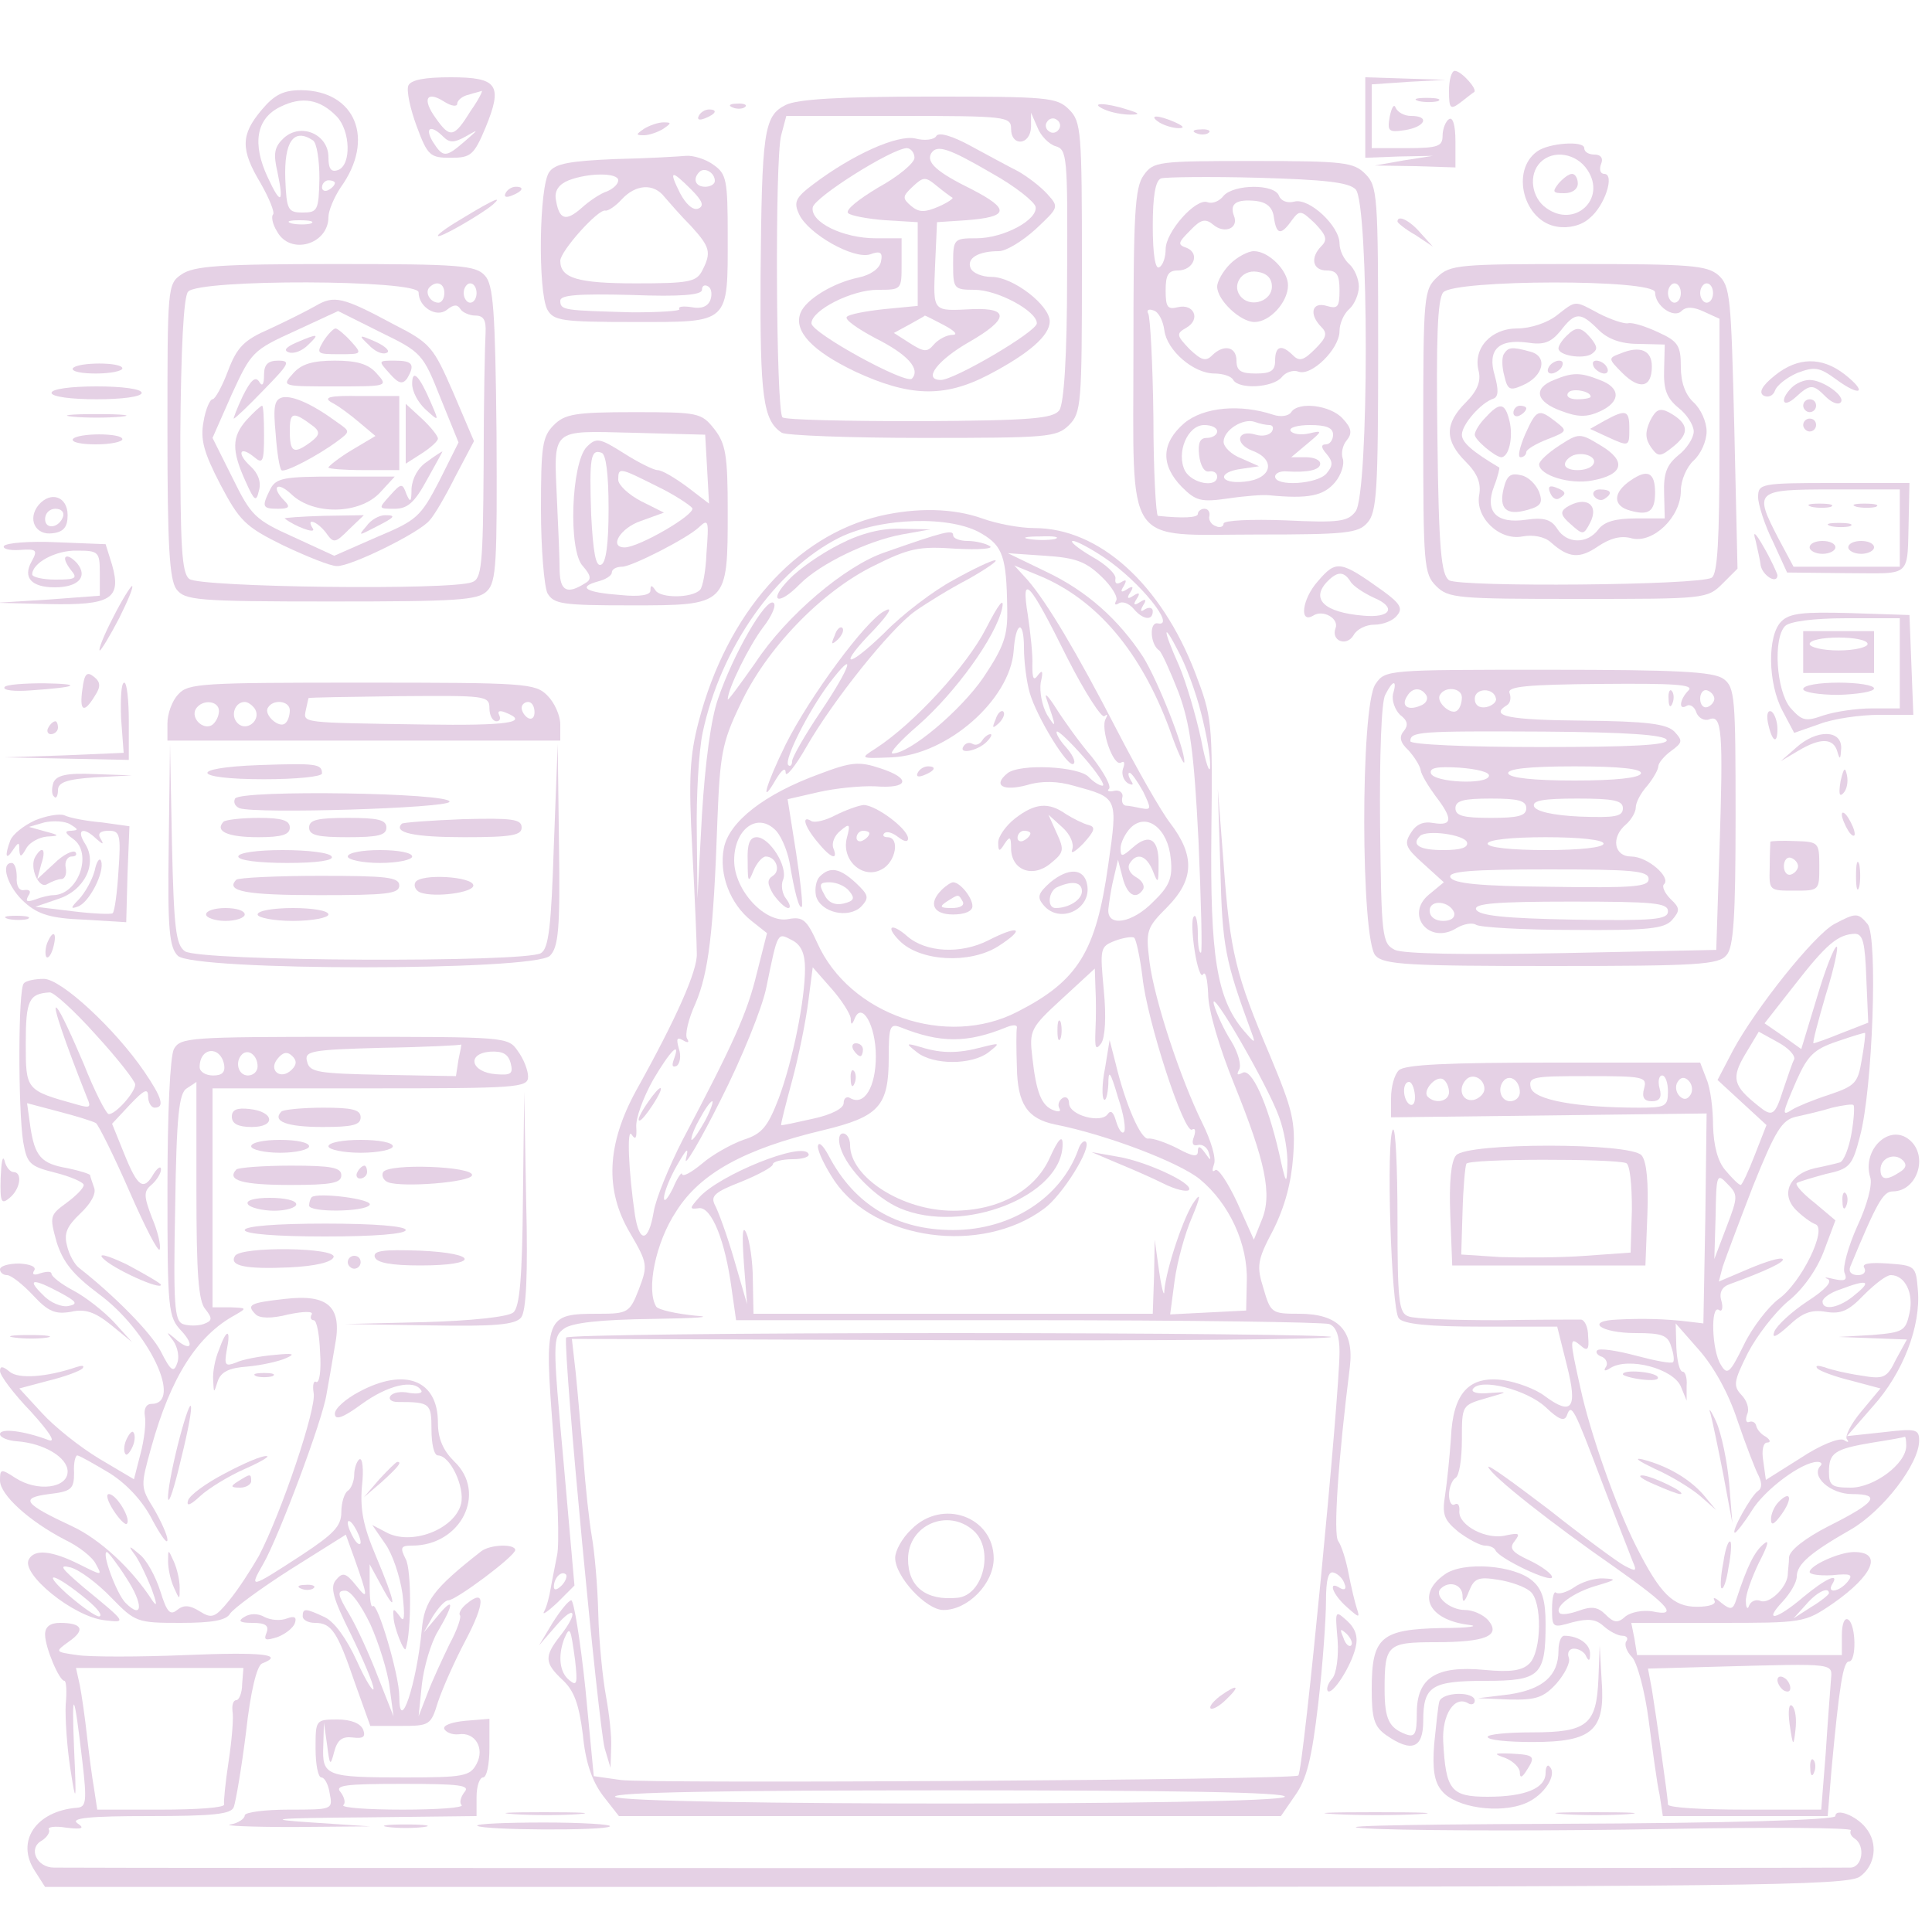 <?xml version="1.0" standalone="no"?>
<!DOCTYPE svg PUBLIC "-//W3C//DTD SVG 20010904//EN"
 "http://www.w3.org/TR/2001/REC-SVG-20010904/DTD/svg10.dtd">
<svg version="1.0" xmlns="http://www.w3.org/2000/svg"
 width="300pt" height="300pt" viewBox="0 0 300 300"
 preserveAspectRatio="xMidYMid meet">
<g transform="translate(0,300) scale(0.1,-0.1)"
fill="#e5d1e5" stroke="none">
<path d="M2250 2859 c0 -28 2 -30 18 -18 9 7 19 15 21 16 6 4 -20 33 -30 33
-5 0 -9 -14 -9 -31z"/>
<path d="M634 2867 c-3 -8 3 -36 13 -63 17 -46 21 -49 53 -49 31 0 36 4 54 47
27 66 19 78 -54 78 -41 0 -62 -4 -66 -13z m97 -39 c-26 -42 -32 -43 -54 -12
-22 30 -15 44 13 26 11 -7 20 -8 20 -3 0 5 8 12 18 14 9 3 19 5 20 6 2 0 -5
-14 -17 -31z m-43 -40 c10 -10 17 -10 35 0 21 12 21 12 -2 -8 -29 -25 -33 -25
-49 0 -13 22 -3 27 16 8z"/>
<path d="M2120 2818 l0 -63 52 2 53 1 -45 -7 -45 -8 63 -1 62 -2 0 41 c0 24
-4 38 -10 34 -5 -3 -10 -15 -10 -26 0 -16 -7 -19 -55 -19 l-55 0 0 50 0 49 58
4 57 3 -62 2 -63 2 0 -62z"/>
<path d="M406 2829 c-32 -38 -33 -61 -1 -114 13 -23 22 -45 19 -48 -3 -3 -1
-15 6 -26 20 -38 80 -21 80 22 0 10 9 31 19 46 54 75 23 150 -61 151 -28 0
-42 -7 -62 -31z m117 -10 c21 -22 23 -75 2 -83 -11 -4 -15 2 -15 20 0 35 -42
54 -69 30 -15 -14 -17 -24 -10 -54 10 -48 5 -51 -15 -8 -25 53 -18 92 19 110
34 17 62 12 88 -15z m-37 -37 c6 -4 10 -31 10 -59 -1 -50 -3 -53 -26 -53 -23
0 -25 4 -27 52 -2 58 13 80 43 60z m34 -66 c0 -3 -4 -8 -10 -11 -5 -3 -10 -1
-10 4 0 6 5 11 10 11 6 0 10 -2 10 -4z m-37 -63 c-7 -2 -21 -2 -30 0 -10 3 -4
5 12 5 17 0 24 -2 18 -5z"/>
<path d="M1220 2837 c-34 -17 -37 -41 -39 -265 -1 -189 4 -225 33 -244 6 -4
104 -8 219 -8 194 0 208 1 227 20 19 19 20 33 20 245 0 212 -1 226 -20 245
-19 19 -33 20 -217 20 -139 0 -205 -4 -223 -13z m350 -37 c0 -28 30 -26 31 3
l0 22 10 -23 c5 -13 18 -26 28 -29 18 -5 19 -16 18 -200 0 -129 -5 -199 -12
-210 -10 -13 -43 -16 -217 -17 -114 0 -209 2 -213 6 -10 10 -12 401 -2 438 l8
30 174 0 c168 0 175 -1 175 -20z m74 -1 c-3 -5 -10 -7 -15 -3 -5 3 -7 10 -3
15 3 5 10 7 15 3 5 -3 7 -10 3 -15z"/>
<path d="M1454 2789 c-3 -6 -18 -8 -33 -4 -28 6 -97 -25 -158 -71 -28 -21 -31
-28 -22 -47 14 -30 84 -70 110 -62 16 6 20 3 17 -11 -2 -11 -16 -21 -35 -25
-39 -8 -82 -34 -90 -55 -11 -28 18 -59 85 -91 84 -39 138 -41 207 -5 63 33 95
61 95 83 0 25 -57 69 -90 69 -15 0 -30 6 -33 14 -6 15 12 26 44 26 11 0 36 15
57 34 36 34 37 34 18 55 -11 12 -31 27 -45 35 -14 7 -47 25 -73 39 -29 16 -50
22 -54 16z m-34 -34 c0 -8 -25 -29 -56 -46 -30 -18 -52 -35 -47 -40 4 -4 31
-9 58 -11 l50 -3 0 -65 0 -65 -52 -5 c-28 -3 -55 -8 -58 -12 -4 -4 16 -18 44
-33 50 -25 71 -48 57 -63 -10 -9 -156 71 -156 86 0 20 62 52 103 52 37 0 37 0
37 40 l0 40 -40 0 c-51 0 -102 25 -98 48 3 16 122 91 146 92 6 0 12 -7 12 -15z
m120 -24 c36 -20 66 -44 68 -52 4 -20 -49 -49 -92 -49 -35 0 -36 -1 -36 -40 0
-38 1 -40 33 -40 36 0 97 -33 97 -52 0 -13 -128 -88 -149 -88 -29 0 -5 31 44
59 61 35 63 53 6 51 -64 -3 -62 -6 -59 68 l3 67 45 3 c67 5 69 17 9 48 -55 27
-71 42 -63 56 9 14 27 8 94 -31z m-61 -38 c2 -1 -8 -8 -22 -14 -21 -9 -30 -9
-42 1 -14 12 -14 15 2 30 17 16 20 16 38 1 11 -9 22 -17 24 -18z m-13 -198
c17 -9 22 -15 13 -15 -9 0 -22 -7 -29 -15 -10 -12 -15 -12 -37 2 l-25 16 24
13 c12 7 24 13 24 14 1 0 15 -7 30 -15z"/>
<path d="M2203 2843 c9 -2 23 -2 30 0 6 3 -1 5 -18 5 -16 0 -22 -2 -12 -5z"/>
<path d="M1138 2833 c7 -3 16 -2 19 1 4 3 -2 6 -13 5 -11 0 -14 -3 -6 -6z"/>
<path d="M1715 2830 c11 -5 29 -8 40 -8 16 0 15 2 -5 8 -34 11 -60 11 -35 0z"/>
<path d="M2158 2819 c-4 -23 -2 -25 24 -21 31 5 39 22 9 22 -11 0 -21 6 -24
13 -2 6 -6 1 -9 -14z"/>
<path d="M1085 2820 c-3 -6 1 -7 9 -4 18 7 21 14 7 14 -6 0 -13 -4 -16 -10z"/>
<path d="M1800 2810 c8 -5 22 -9 30 -9 10 0 8 3 -5 9 -27 12 -43 12 -25 0z"/>
<path d="M1000 2800 c-13 -9 -13 -10 0 -10 8 0 22 5 30 10 13 9 13 10 0 10 -8
0 -22 -5 -30 -10z"/>
<path d="M1858 2793 c7 -3 16 -2 19 1 4 3 -2 6 -13 5 -11 0 -14 -3 -6 -6z"/>
<path d="M2387 2765 c-42 -30 -21 -109 31 -117 18 -3 38 2 50 13 24 19 40 69
23 69 -6 0 -8 7 -5 15 4 9 0 15 -10 15 -9 0 -16 4 -16 10 0 12 -55 8 -73 -5z
m78 -29 c30 -45 -20 -91 -64 -59 -23 16 -28 52 -9 71 20 20 56 14 73 -12z"/>
<path d="M2420 2715 c-10 -13 -9 -15 9 -15 12 0 21 6 21 15 0 8 -4 15 -9 15
-5 0 -14 -7 -21 -15z"/>
<path d="M955 2753 c-70 -3 -93 -7 -102 -20 -16 -21 -18 -186 -3 -214 10 -17
22 -19 135 -19 149 0 145 -4 145 134 0 87 -2 96 -22 110 -12 9 -32 15 -43 14
-11 -1 -60 -4 -110 -5z m155 -34 c0 -5 -7 -9 -15 -9 -15 0 -20 12 -9 23 8 8
24 -1 24 -14z m-150 1 c0 -6 -8 -13 -17 -17 -10 -3 -28 -15 -40 -26 -25 -22
-35 -18 -40 14 -2 13 5 23 20 29 31 12 77 12 77 0z m113 -14 c18 -18 21 -26
11 -30 -8 -3 -19 7 -28 24 -18 36 -14 37 17 6z m-41 -12 c7 -8 25 -29 41 -45
30 -33 32 -41 17 -70 -9 -17 -22 -19 -103 -19 -90 0 -117 8 -117 35 0 15 59
81 70 78 4 -1 16 7 25 17 22 24 50 26 67 4z m71 -160 c-4 -10 -14 -14 -29 -11
-13 2 -22 1 -19 -3 2 -3 -31 -5 -73 -5 -106 3 -112 3 -112 18 0 9 27 11 110 9
78 -3 110 0 110 8 0 6 4 9 10 5 5 -3 6 -13 3 -21z"/>
<path d="M1776 2728 c-14 -19 -16 -62 -16 -270 0 -314 -17 -288 193 -288 136
0 156 2 170 18 15 16 17 50 17 270 0 239 -1 253 -20 272 -18 18 -33 20 -174
20 -149 0 -155 -1 -170 -22z m329 -22 c21 -21 21 -472 0 -500 -12 -16 -25 -18
-109 -14 -53 2 -96 0 -96 -5 0 -5 -6 -7 -12 -4 -7 2 -12 10 -10 16 1 6 -2 11
-8 11 -5 0 -10 -4 -10 -8 0 -6 -24 -7 -62 -3 -3 1 -7 69 -7 153 -1 83 -5 156
-8 161 -3 5 0 8 8 5 8 -2 15 -16 17 -31 4 -31 45 -67 78 -67 12 0 26 -4 29
-10 9 -15 61 -12 75 4 6 8 18 12 26 9 20 -8 64 35 64 63 0 12 7 27 15 34 8 7
15 23 15 35 0 12 -7 28 -15 35 -8 7 -15 21 -15 32 0 27 -47 71 -70 65 -11 -3
-21 1 -24 9 -7 19 -70 18 -86 0 -6 -8 -17 -13 -25 -10 -18 7 -65 -46 -65 -73
0 -12 -4 -25 -10 -28 -6 -4 -10 20 -10 64 0 46 4 71 13 74 6 2 74 3 150 1 104
-3 141 -7 152 -18z m-127 -43 c4 -28 11 -29 28 -5 12 16 14 16 36 -5 17 -18
20 -25 10 -35 -18 -18 -14 -38 8 -38 16 0 20 -7 20 -31 0 -26 -3 -29 -20 -24
-23 7 -28 -13 -8 -33 10 -10 7 -17 -10 -34 -17 -17 -24 -20 -34 -10 -18 18
-28 15 -28 -8 0 -16 -7 -20 -30 -20 -23 0 -30 4 -30 20 0 22 -20 26 -38 8 -10
-10 -17 -7 -35 10 -20 21 -21 24 -5 33 23 13 12 38 -13 32 -16 -4 -19 0 -19
26 0 24 4 31 19 31 24 0 35 26 14 35 -15 5 -14 8 5 27 17 18 24 19 36 9 18
-15 40 -5 32 14 -7 19 4 26 34 23 17 -2 26 -10 28 -25z"/>
<path d="M1839 2343 c-36 -31 -37 -65 -4 -99 22 -22 30 -24 72 -18 27 4 55 6
63 5 62 -6 85 -1 103 20 10 12 15 29 12 37 -3 8 0 21 6 28 9 11 8 19 -6 34
-19 21 -69 27 -80 10 -4 -6 -16 -8 -28 -4 -51 17 -108 12 -138 -13z m132 -3
c6 0 7 -5 4 -10 -4 -6 -15 -8 -25 -5 -29 9 -34 -14 -5 -25 37 -14 30 -44 -13
-48 -39 -4 -43 15 -4 20 l27 4 -27 12 c-16 6 -28 18 -28 26 0 18 30 37 48 31
8 -3 18 -5 23 -5z m-81 -10 c0 -5 -7 -10 -16 -10 -11 0 -14 -8 -12 -27 2 -16
8 -27 16 -25 6 1 12 -2 12 -8 0 -18 -39 -11 -50 9 -14 28 4 71 30 71 11 0 20
-4 20 -10z m180 -5 c0 -8 -5 -15 -11 -15 -8 0 -8 -5 1 -15 10 -12 10 -18 0
-30 -14 -17 -80 -21 -80 -5 0 5 8 9 18 8 32 -2 52 2 52 12 0 6 -10 10 -22 10
l-23 0 25 21 c24 20 24 21 3 16 -13 -3 -26 -1 -29 4 -3 5 11 9 30 9 25 0 36
-4 36 -15z"/>
<path d="M1910 2590 c-11 -11 -20 -27 -20 -35 0 -21 36 -55 58 -55 24 0 52 31
52 57 0 23 -30 53 -53 53 -9 0 -26 -9 -37 -20z m65 -35 c0 -22 -31 -33 -47
-17 -17 17 -1 44 24 40 15 -2 23 -10 23 -23z"/>
<path d="M785 2700 c-3 -6 1 -7 9 -4 18 7 21 14 7 14 -6 0 -13 -4 -16 -10z"/>
<path d="M723 2664 c-24 -14 -43 -27 -43 -30 0 -6 67 33 85 48 17 15 1 8 -42
-18z"/>
<path d="M2170 2656 c0 -2 12 -12 28 -21 l27 -18 -19 21 c-17 20 -36 29 -36
18z"/>
<path d="M282 2574 c-22 -15 -22 -19 -22 -243 0 -177 3 -231 14 -246 13 -17
30 -19 240 -19 196 0 228 2 242 16 15 14 16 45 15 245 -2 192 -5 231 -18 245
-14 16 -39 18 -232 18 -180 0 -220 -3 -239 -16z m368 -28 c0 -23 28 -40 44
-27 10 8 16 9 21 1 3 -5 14 -10 23 -10 13 0 17 -7 16 -27 -1 -16 -3 -107 -3
-204 -1 -157 -3 -178 -18 -183 -32 -13 -423 -8 -439 5 -12 9 -14 51 -14 222 1
134 5 216 12 224 16 20 358 19 358 -1z m40 -1 c0 -8 -4 -15 -9 -15 -13 0 -22
16 -14 24 11 11 23 6 23 -9z m50 0 c0 -8 -4 -15 -10 -15 -5 0 -10 7 -10 15 0
8 5 15 10 15 6 0 10 -7 10 -15z"/>
<path d="M490 2525 c-14 -8 -46 -24 -72 -36 -39 -17 -50 -28 -64 -65 -9 -24
-20 -44 -24 -44 -4 0 -11 -16 -14 -35 -5 -27 0 -47 26 -97 30 -57 39 -66 98
-95 36 -17 73 -32 83 -32 21 -1 129 52 144 71 7 7 25 38 40 68 l29 55 -32 75
c-31 71 -35 77 -92 106 -80 43 -93 46 -122 29z m194 -143 l28 -69 -30 -60
c-29 -56 -35 -61 -97 -87 l-66 -29 -63 29 c-60 27 -66 33 -95 92 l-31 62 30
68 c30 65 32 68 98 98 l67 31 66 -33 c64 -31 66 -34 93 -102z"/>
<path d="M502 2470 c-11 -19 -10 -20 24 -20 36 0 37 0 19 20 -10 11 -21 20
-24 20 -3 0 -12 -9 -19 -20z"/>
<path d="M460 2468 c-16 -7 -20 -12 -12 -15 8 -3 21 2 30 11 19 18 17 19 -18
4z"/>
<path d="M572 2465 c9 -10 21 -16 28 -13 7 2 -1 10 -16 17 -27 12 -28 11 -12
-4z"/>
<path d="M410 2418 c0 -16 -3 -19 -8 -10 -6 8 -13 1 -25 -23 -9 -19 -15 -35
-14 -35 2 0 23 20 47 45 39 40 42 45 22 45 -16 0 -22 -6 -22 -22z"/>
<path d="M455 2420 c-18 -20 -17 -20 65 -20 82 0 83 0 65 20 -13 15 -31 20
-65 20 -34 0 -52 -5 -65 -20z"/>
<path d="M605 2420 c14 -16 20 -17 27 -8 13 22 9 28 -19 28 -26 0 -26 0 -8
-20z"/>
<path d="M640 2404 c0 -12 9 -29 21 -40 21 -19 21 -19 8 11 -18 42 -29 53 -29
29z"/>
<path d="M439 2383 c-13 -3 -15 -14 -11 -56 2 -29 6 -54 9 -57 4 -5 56 22 87
45 20 15 20 15 0 29 -38 28 -69 42 -85 39z m49 -46 c9 -8 8 -13 -5 -23 -27
-20 -33 -17 -33 17 0 30 5 31 38 6z"/>
<path d="M515 2375 c10 -5 29 -19 43 -31 l25 -21 -37 -22 c-20 -12 -36 -25
-36 -27 0 -2 25 -4 55 -4 l55 0 0 58 0 57 -61 0 c-47 1 -58 -2 -44 -10z"/>
<path d="M383 2348 c-23 -26 -24 -47 -1 -97 13 -29 16 -31 20 -13 4 13 -1 27
-13 38 -22 20 -17 33 6 14 13 -11 15 -7 15 34 0 25 -1 46 -3 46 -2 0 -13 -10
-24 -22z"/>
<path d="M630 2327 l0 -47 25 16 c14 9 25 19 25 23 0 4 -11 18 -25 31 l-25 23
0 -46z"/>
<path d="M663 2283 c-14 -9 -23 -26 -24 -42 0 -21 -2 -22 -8 -8 -6 17 -8 17
-25 -2 -19 -21 -19 -21 7 -21 20 0 31 10 50 45 14 25 25 45 24 44 -1 0 -12 -7
-24 -16z"/>
<path d="M420 2241 c-14 -28 -13 -31 12 -31 17 0 19 3 10 12 -22 22 -12 32 11
10 34 -32 105 -31 137 3 l23 25 -91 0 c-80 0 -93 -2 -102 -19z"/>
<path d="M442 2195 c15 -12 49 -25 44 -16 -12 18 6 12 20 -6 12 -17 14 -17 36
5 l23 22 -63 -1 c-34 -1 -61 -3 -60 -4z"/>
<path d="M569 2183 c-13 -15 -12 -15 11 -3 34 17 36 20 18 20 -9 0 -22 -7 -29
-17z"/>
<path d="M2232 2570 c-21 -20 -22 -27 -22 -240 0 -207 1 -221 20 -240 19 -19
33 -20 220 -20 198 0 201 0 225 24 l23 23 -5 219 c-5 203 -6 220 -25 237 -18
15 -44 17 -217 17 -185 0 -199 -1 -219 -20z m338 -24 c0 -21 29 -41 41 -29 7
7 18 7 35 -1 l24 -11 0 -197 c0 -147 -3 -199 -12 -205 -19 -12 -390 -15 -408
-4 -12 9 -16 47 -18 221 -2 153 0 215 9 226 17 20 329 21 329 0z m40 -1 c0 -8
-4 -15 -10 -15 -5 0 -10 7 -10 15 0 8 5 15 10 15 6 0 10 -7 10 -15z m50 0 c0
-8 -4 -15 -10 -15 -5 0 -10 7 -10 15 0 8 5 15 10 15 6 0 10 -7 10 -15z"/>
<path d="M2417 2510 c-14 -11 -40 -20 -61 -20 -41 0 -69 -31 -60 -66 4 -16 -2
-31 -20 -49 -33 -33 -33 -59 0 -92 18 -18 24 -33 21 -51 -7 -35 31 -72 67 -65
16 3 34 0 44 -9 28 -25 45 -26 74 -6 18 12 35 17 52 12 33 -8 76 33 76 74 0
16 9 37 20 47 11 10 20 30 20 45 0 15 -9 35 -20 45 -13 12 -20 31 -20 55 0 33
-4 40 -35 54 -19 9 -41 16 -47 14 -7 -1 -27 6 -45 15 -39 21 -35 21 -66 -3z
m65 -22 c14 -14 34 -22 62 -22 l41 -1 -1 -39 c-1 -31 4 -44 22 -59 13 -10 24
-27 24 -37 0 -10 -11 -27 -24 -37 -18 -15 -23 -28 -22 -59 l1 -39 -45 0 c-31
0 -49 -5 -58 -17 -17 -23 -49 -23 -64 1 -9 14 -20 18 -48 14 -47 -7 -65 13
-50 52 6 15 9 29 8 29 -42 25 -58 39 -58 51 0 16 30 50 49 56 8 3 8 14 2 36
-12 40 6 57 51 51 25 -4 36 0 51 18 23 30 31 30 59 2z"/>
<path d="M2432 2478 c-7 -7 -12 -15 -12 -19 0 -11 37 -17 51 -9 10 7 10 11 0
24 -16 19 -23 20 -39 4z"/>
<path d="M2335 2450 c-3 -5 -3 -20 1 -34 5 -22 9 -23 29 -14 32 14 39 45 11
52 -29 8 -34 7 -41 -4z"/>
<path d="M2516 2451 c-19 -7 -19 -8 3 -30 27 -27 46 -23 46 10 0 25 -18 33
-49 20z"/>
<path d="M2405 2430 c-3 -5 -2 -10 4 -10 5 0 13 5 16 10 3 6 2 10 -4 10 -5 0
-13 -4 -16 -10z"/>
<path d="M2475 2430 c3 -5 11 -10 16 -10 6 0 7 5 4 10 -3 6 -11 10 -16 10 -6
0 -7 -4 -4 -10z"/>
<path d="M2413 2410 c-33 -13 -28 -34 11 -48 26 -10 40 -10 60 -1 33 15 33 37
0 49 -30 12 -42 12 -71 0z m57 -26 c0 -2 -9 -4 -21 -4 -11 0 -18 4 -14 10 5 8
35 3 35 -6z"/>
<path d="M2307 2352 c-10 -10 -17 -22 -17 -27 0 -8 31 -34 41 -35 12 0 19 31
13 56 -7 29 -15 30 -37 6z"/>
<path d="M2350 2359 c0 -5 5 -7 10 -4 6 3 10 8 10 11 0 2 -4 4 -10 4 -5 0 -10
-5 -10 -11z"/>
<path d="M2562 2346 c-8 -18 -7 -28 2 -41 11 -15 14 -15 36 3 24 20 22 35 -9
52 -14 7 -20 4 -29 -14z"/>
<path d="M2368 2325 c-8 -19 -12 -35 -7 -35 5 0 9 4 9 8 0 4 15 13 33 20 31
12 31 13 13 27 -27 21 -30 20 -48 -20z"/>
<path d="M2492 2347 l-23 -13 26 -12 c35 -16 35 -16 35 13 0 28 -5 30 -38 12z"/>
<path d="M2421 2308 c-17 -11 -31 -24 -31 -29 0 -17 48 -32 83 -25 48 9 53 30
13 54 -33 20 -34 20 -65 0z m53 -29 c-7 -12 -44 -12 -44 0 0 5 6 11 13 14 17
6 38 -3 31 -14z"/>
<path d="M2335 2242 c-8 -32 4 -43 36 -34 22 6 25 11 19 28 -5 12 -17 24 -28
26 -16 4 -22 0 -27 -20z"/>
<path d="M2532 2254 c-28 -19 -28 -40 0 -47 28 -8 38 -1 38 28 0 32 -12 37
-38 19z"/>
<path d="M2407 2235 c3 -8 9 -12 14 -9 12 7 11 11 -5 17 -10 4 -13 1 -9 -8z"/>
<path d="M2475 2230 c4 -6 11 -8 16 -5 14 9 11 15 -7 15 -8 0 -12 -5 -9 -10z"/>
<path d="M2432 2212 c-10 -7 -8 -13 7 -26 19 -17 20 -17 30 2 15 29 -7 43 -37
24z"/>
<path d="M113 2428 c-2 -5 14 -8 36 -8 23 0 41 4 41 8 0 10 -70 10 -77 0z"/>
<path d="M2756 2417 c-20 -16 -25 -26 -18 -31 7 -4 15 -1 18 7 3 9 19 21 35
28 27 10 34 9 60 -10 38 -28 50 -21 13 8 -35 27 -72 27 -108 -2z"/>
<path d="M2782 2398 c-19 -19 -14 -33 6 -15 23 21 27 21 47 1 9 -9 19 -13 23
-9 9 9 -27 35 -48 35 -9 0 -21 -5 -28 -12z"/>
<path d="M80 2390 c0 -6 30 -10 70 -10 40 0 70 4 70 10 0 6 -30 10 -70 10 -40
0 -70 -4 -70 -10z"/>
<path d="M2800 2370 c0 -5 5 -10 10 -10 6 0 10 5 10 10 0 6 -4 10 -10 10 -5 0
-10 -4 -10 -10z"/>
<path d="M113 2353 c20 -2 54 -2 75 0 20 2 3 4 -38 4 -41 0 -58 -2 -37 -4z"/>
<path d="M860 2340 c-18 -18 -20 -33 -20 -131 0 -61 5 -119 10 -130 10 -17 22
-19 130 -19 150 0 150 0 150 146 0 87 -3 105 -21 128 -20 25 -24 26 -125 26
-91 0 -107 -3 -124 -20z m238 -68 l3 -54 -34 26 c-19 14 -39 26 -46 26 -6 0
-30 12 -52 26 -38 24 -43 25 -58 10 -24 -25 -29 -161 -6 -185 13 -15 14 -21 3
-27 -27 -17 -38 -12 -39 19 0 18 -2 66 -4 107 -5 117 -12 111 118 108 l112 -3
3 -53z m-153 -62 c0 -55 -4 -85 -12 -87 -8 -3 -12 20 -15 77 -3 89 -1 103 16
97 7 -2 11 -33 11 -87z m75 35 c27 -13 51 -29 55 -34 5 -10 -83 -61 -105 -61
-25 0 -7 30 25 41 l36 13 -36 18 c-19 10 -35 25 -35 33 0 20 2 19 60 -10z m77
-104 c-1 -28 -6 -53 -10 -57 -13 -13 -61 -13 -69 -1 -6 9 -8 9 -8 0 0 -7 -16
-10 -46 -7 -54 4 -68 12 -36 21 12 3 22 9 22 14 0 5 7 9 16 9 15 0 101 44 119
61 15 14 16 12 12 -40z"/>
<path d="M2800 2340 c0 -5 5 -10 10 -10 6 0 10 5 10 10 0 6 -4 10 -10 10 -5 0
-10 -4 -10 -10z"/>
<path d="M113 2318 c-2 -5 14 -8 36 -8 23 0 41 4 41 8 0 10 -70 10 -77 0z"/>
<path d="M2730 2228 c0 -11 10 -43 23 -69 l22 -48 93 -1 c104 0 93 -10 96 92
l1 48 -117 0 c-114 0 -118 -1 -118 -22z m220 -48 l0 -60 -83 0 -82 0 -23 43
c-39 75 -37 77 83 77 l105 0 0 -60z"/>
<path d="M2813 2213 c9 -2 23 -2 30 0 6 3 -1 5 -18 5 -16 0 -22 -2 -12 -5z"/>
<path d="M2883 2213 c9 -2 23 -2 30 0 6 3 -1 5 -18 5 -16 0 -22 -2 -12 -5z"/>
<path d="M2843 2183 c9 -2 23 -2 30 0 6 3 -1 5 -18 5 -16 0 -22 -2 -12 -5z"/>
<path d="M2810 2150 c0 -5 9 -10 20 -10 11 0 20 5 20 10 0 6 -9 10 -20 10 -11
0 -20 -4 -20 -10z"/>
<path d="M2870 2150 c0 -5 9 -10 20 -10 11 0 20 5 20 10 0 6 -9 10 -20 10 -11
0 -20 -4 -20 -10z"/>
<path d="M60 2216 c-18 -22 -5 -48 22 -44 17 2 23 10 23 28 0 29 -26 38 -45
16z m38 -18 c-6 -18 -28 -21 -28 -4 0 9 7 16 16 16 9 0 14 -5 12 -12z"/>
<path d="M1367 2199 c-132 -31 -238 -151 -282 -319 -14 -53 -16 -89 -10 -200
4 -74 7 -147 7 -161 1 -26 -31 -99 -94 -212 -46 -84 -49 -155 -10 -221 28 -48
28 -51 14 -88 -14 -36 -17 -38 -62 -38 -84 0 -85 -3 -71 -186 7 -88 10 -172 6
-189 -3 -16 -8 -40 -10 -52 -2 -12 -6 -28 -10 -35 -4 -7 5 -1 20 13 l27 27
-17 193 c-17 186 -17 193 1 206 12 9 56 14 138 15 67 1 96 3 66 5 -30 3 -57 9
-61 14 -16 26 -1 100 31 148 37 59 106 97 228 126 87 21 102 37 102 113 0 48
2 53 18 47 62 -25 104 -25 165 0 10 4 17 4 16 -1 -1 -5 -1 -32 0 -61 1 -57 16
-80 59 -89 81 -16 193 -59 225 -85 46 -38 75 -101 73 -159 l-1 -45 -59 -3 -59
-3 7 53 c4 29 16 73 27 98 13 31 14 39 4 25 -16 -21 -44 -104 -47 -139 0 -12
-4 2 -8 29 l-7 50 -1 -57 -2 -58 -310 0 -310 0 -1 53 c0 28 -5 61 -10 72 -6
14 -7 -1 -4 -45 l5 -65 -20 69 c-11 38 -25 76 -30 85 -7 14 0 20 41 36 27 11
49 23 49 27 0 4 14 8 31 8 16 0 28 4 24 9 -11 18 -137 -33 -169 -68 -16 -18
-16 -19 0 -17 19 1 40 -50 50 -125 l7 -49 452 0 c250 0 460 -3 469 -6 11 -4
16 -19 16 -43 0 -70 -56 -650 -64 -658 -6 -7 -1009 -13 -1052 -7 l-42 6 -13
136 c-8 76 -18 137 -22 137 -4 0 -17 -16 -29 -35 l-21 -35 26 30 c30 35 36 22
7 -15 -25 -32 -25 -42 4 -69 18 -17 25 -38 31 -84 4 -43 14 -72 31 -95 l25
-32 514 0 514 0 22 32 c18 25 26 57 36 143 7 60 12 132 12 159 0 34 4 47 12
44 7 -2 15 -10 17 -18 3 -7 0 -10 -7 -6 -20 13 -12 -10 11 -30 18 -16 20 -17
15 -2 -3 9 -9 34 -13 55 -4 21 -11 43 -16 50 -8 10 0 127 18 270 7 57 -18 83
-79 83 -42 0 -44 1 -55 39 -11 35 -10 44 15 91 18 36 28 73 31 114 4 55 -1 73
-36 157 -53 125 -62 160 -72 298 l-9 116 4 -125 c3 -120 7 -141 49 -255 6 -16
4 -15 -13 5 -42 50 -52 116 -50 307 2 172 1 180 -25 248 -53 138 -149 225
-250 225 -23 0 -59 7 -81 15 -45 16 -101 17 -158 4z m158 -28 c32 -19 38 -36
39 -116 1 -42 -5 -59 -37 -107 -35 -51 -114 -118 -141 -118 -6 0 12 20 40 44
58 51 120 137 130 181 4 19 -5 8 -25 -31 -29 -57 -111 -147 -171 -186 -25 -16
-25 -16 25 -14 86 4 183 89 189 165 3 46 16 50 16 5 0 -21 4 -53 9 -70 11 -38
60 -118 68 -110 4 3 -2 15 -12 26 -10 11 -16 22 -14 24 2 2 21 -16 42 -40 21
-24 34 -44 29 -44 -5 0 -14 6 -21 13 -14 17 -108 22 -127 6 -23 -19 -6 -28 31
-18 23 7 48 6 72 -1 69 -19 69 -17 54 -122 -19 -136 -47 -181 -141 -229 -110
-57 -261 -5 -311 107 -16 35 -22 41 -44 37 -36 -8 -85 44 -85 91 0 47 34 74
62 49 10 -8 20 -32 24 -52 8 -48 15 -73 19 -69 2 2 -2 40 -9 85 l-13 82 48 11
c26 6 66 10 88 9 52 -4 57 12 8 28 -33 11 -45 10 -95 -9 -85 -31 -140 -74
-148 -115 -8 -41 10 -87 43 -113 l24 -19 -16 -63 c-15 -62 -37 -110 -115 -258
-21 -41 -42 -92 -45 -112 -8 -47 -22 -49 -29 -5 -10 67 -13 138 -5 125 6 -9 8
-5 7 12 -1 14 11 46 26 73 27 46 44 63 32 31 -3 -9 -2 -12 5 -9 5 4 7 16 3 27
-4 15 -3 18 6 13 8 -5 11 -4 7 2 -4 6 2 31 13 55 20 47 28 109 34 285 4 100 7
120 35 178 40 87 126 176 207 216 56 28 71 31 128 27 36 -2 60 0 53 4 -6 4
-22 8 -34 8 -13 0 -23 4 -23 9 0 9 -13 6 -107 -27 -61 -21 -152 -98 -200 -171
-24 -34 -43 -60 -43 -57 0 16 33 83 55 112 14 18 21 35 16 38 -12 8 -63 -81
-86 -149 -11 -31 -20 -99 -25 -180 l-7 -130 -1 102 c-1 56 3 126 9 155 28 132
113 253 212 303 65 32 175 35 222 6z m113 -8 c-10 -2 -28 -2 -40 0 -13 2 -5 4
17 4 22 1 32 -1 23 -4z m77 -29 c55 -37 112 -108 83 -102 -14 3 -12 -33 2 -42
4 -3 17 -32 30 -65 18 -49 24 -92 31 -230 4 -93 6 -171 4 -174 -3 -2 -5 11 -5
29 0 18 -3 31 -6 27 -4 -3 -3 -27 1 -53 4 -26 10 -43 13 -37 4 6 7 -8 8 -30 0
-25 17 -83 41 -142 48 -119 59 -170 42 -210 l-12 -30 -26 58 c-15 32 -30 54
-34 50 -5 -4 -5 0 -2 9 4 9 -5 38 -18 64 -34 69 -74 190 -82 250 -6 49 -5 53
28 86 41 42 43 79 4 130 -14 18 -51 83 -82 143 -64 124 -109 199 -139 234
l-21 23 39 -16 c89 -37 157 -117 202 -238 12 -35 23 -58 23 -51 1 20 -41 126
-64 163 -38 58 -87 102 -150 132 l-60 29 58 -4 c47 -3 63 -9 87 -32 16 -15 27
-33 23 -38 -3 -6 -1 -7 4 -4 6 4 16 0 23 -8 14 -17 30 -20 30 -4 0 5 -5 7 -12
3 -7 -5 -8 -3 -3 6 6 9 4 11 -5 5 -9 -6 -11 -4 -5 5 6 9 4 11 -5 5 -9 -6 -11
-4 -5 5 6 9 4 11 -5 5 -9 -6 -11 -4 -5 5 5 9 4 11 -4 6 -7 -4 -10 -2 -9 5 2 7
-15 23 -37 35 -22 13 -35 24 -29 24 6 0 28 -12 49 -26z m-57 -157 c27 -53 53
-93 57 -89 5 4 5 2 2 -4 -9 -15 12 -76 24 -68 5 3 6 -1 3 -9 -3 -8 0 -18 7
-23 8 -4 10 -3 5 4 -4 7 -5 12 -2 12 3 0 12 -13 21 -29 13 -27 13 -29 -3 -26
-9 2 -20 4 -24 4 -5 1 -7 7 -5 14 1 6 -5 11 -13 9 -8 -2 -12 0 -8 3 4 4 -8 26
-26 49 -19 22 -44 57 -56 76 -12 19 -19 26 -15 15 15 -44 16 -49 1 -25 -8 14
-12 36 -10 50 4 17 3 21 -4 12 -7 -10 -9 -6 -9 15 1 15 -3 51 -7 78 -11 67 2
53 62 -68z m207 -84 c8 -31 15 -69 14 -83 0 -14 -7 5 -14 42 -8 37 -23 88 -34
114 -26 58 -26 71 -1 22 11 -20 27 -63 35 -95z m-47 -227 c3 -29 -2 -42 -27
-66 -33 -34 -72 -40 -70 -12 1 9 4 31 8 47 l7 30 7 -27 c7 -28 21 -36 32 -19
3 6 -2 14 -11 19 -9 5 -14 14 -10 21 11 18 26 13 36 -11 8 -21 9 -20 9 9 1 40
-14 50 -40 27 -17 -15 -19 -15 -19 -1 0 8 7 23 16 32 25 24 58 -2 62 -49z
m-568 -170 c0 -49 -19 -143 -41 -202 -17 -44 -26 -55 -55 -64 -19 -7 -48 -23
-64 -37 -17 -14 -30 -21 -31 -16 0 4 -7 -5 -14 -22 -8 -16 -14 -23 -14 -15 0
8 9 31 20 50 16 28 19 30 14 10 -3 -14 22 28 54 92 33 65 65 144 71 175 18 88
17 85 40 73 14 -7 20 -21 20 -44z m524 -13 c7 -68 65 -245 77 -237 5 3 6 -2 3
-11 -4 -10 -2 -15 6 -13 7 2 15 -4 17 -12 4 -13 3 -13 -6 0 -8 11 -11 11 -11
2 0 -9 -8 -8 -32 5 -18 9 -38 16 -45 15 -11 -2 -35 51 -51 118 l-9 35 -7 -43
c-5 -24 -5 -46 -2 -49 3 -4 6 7 7 23 0 24 3 21 15 -20 9 -26 13 -51 9 -54 -3
-3 -8 4 -12 17 -4 14 -8 18 -13 11 -10 -15 -60 -2 -60 17 0 8 -5 11 -10 8 -6
-4 -8 -11 -5 -16 3 -5 -1 -6 -9 -3 -19 7 -27 28 -33 82 -5 42 -3 46 46 91 l51
47 1 -30 c1 -17 1 -47 0 -66 -1 -27 0 -32 9 -20 6 9 8 41 4 82 -6 65 -6 68 17
77 13 5 27 7 30 5 3 -2 9 -29 13 -61z m-453 -64 c0 -11 2 -11 6 -1 11 28 33
-10 33 -58 0 -48 -18 -78 -40 -65 -5 3 -10 0 -10 -8 0 -8 -19 -18 -47 -24 -27
-6 -49 -11 -50 -10 -1 1 7 32 17 69 10 37 21 91 25 122 l7 54 29 -33 c16 -18
29 -39 30 -46z m665 -153 c8 -21 14 -55 13 -75 -1 -32 -2 -31 -13 19 -18 78
-43 133 -57 124 -8 -4 -9 -3 -5 5 4 6 -1 26 -12 44 -11 17 -23 43 -27 57 -9
35 84 -126 101 -174z m-891 -6 c-9 -16 -18 -30 -21 -30 -2 0 2 14 11 30 9 17
18 30 21 30 2 0 -2 -13 -11 -30z m-223 -722 c-7 -7 -12 -8 -12 -2 0 14 12 26
19 19 2 -3 -1 -11 -7 -17z m21 -116 c4 -36 3 -41 -9 -31 -15 12 -18 37 -8 64
9 21 10 18 17 -33z m1102 -212 c-8 -14 -1032 -14 -1040 0 -4 7 172 10 520 10
348 0 524 -3 520 -10z"/>
<path d="M1304 2155 c-28 -14 -63 -38 -79 -55 -33 -34 -17 -42 17 -7 32 32
105 67 158 77 l45 8 -46 1 c-30 1 -62 -7 -95 -24z"/>
<path d="M1480 2099 c-30 -16 -79 -53 -107 -82 -60 -58 -73 -53 -15 6 24 26
29 36 15 28 -29 -15 -116 -133 -153 -207 -31 -63 -41 -99 -15 -54 9 15 15 19
15 10 0 -8 15 10 32 40 42 73 130 183 169 211 17 12 54 35 83 50 28 16 47 29
41 29 -5 0 -35 -14 -65 -31z m-205 -203 c-25 -37 -45 -72 -45 -78 0 -6 -3 -9
-6 -6 -7 8 31 83 63 126 44 58 35 28 -12 -42z"/>
<path d="M1296 2013 c-6 -14 -5 -15 5 -6 7 7 10 15 7 18 -3 3 -9 -2 -12 -12z"/>
<path d="M1546 1883 c-6 -14 -5 -15 5 -6 7 7 10 15 7 18 -3 3 -9 -2 -12 -12z"/>
<path d="M1525 1850 c-4 -6 -10 -8 -15 -5 -5 3 -11 1 -14 -4 -8 -13 22 -7 36
7 7 7 9 12 6 12 -4 0 -10 -5 -13 -10z"/>
<path d="M1425 1800 c-3 -6 1 -7 9 -4 18 7 21 14 7 14 -6 0 -13 -4 -16 -10z"/>
<path d="M1297 1734 c-15 -8 -32 -12 -37 -9 -16 10 -11 -8 9 -32 21 -26 33
-30 25 -10 -3 8 2 20 11 27 14 12 16 11 10 -11 -9 -35 25 -65 54 -49 22 11 29
50 9 50 -6 0 -8 3 -5 6 4 4 13 1 22 -6 9 -7 15 -8 15 -2 0 15 -50 52 -69 52
-9 -1 -28 -8 -44 -16z m53 -28 c0 -3 -4 -8 -10 -11 -5 -3 -10 -1 -10 4 0 6 5
11 10 11 6 0 10 -2 10 -4z"/>
<path d="M1576 1729 c-14 -11 -26 -28 -26 -37 0 -15 2 -15 10 -2 8 12 10 11
10 -7 0 -34 33 -47 61 -24 21 17 22 21 10 47 l-13 29 22 -20 c12 -11 18 -25
15 -34 -3 -8 4 -4 17 9 18 20 20 26 8 29 -8 2 -24 10 -35 17 -27 19 -48 17
-79 -7z m24 -23 c0 -3 -4 -8 -10 -11 -5 -3 -10 -1 -10 4 0 6 5 11 10 11 6 0
10 -2 10 -4z"/>
<path d="M1161 1663 c0 -33 1 -35 9 -15 5 12 14 22 19 22 16 0 24 -22 11 -30
-9 -6 -9 -12 1 -29 8 -11 18 -21 23 -21 4 0 3 6 -3 14 -6 7 -9 21 -5 30 8 20
-21 66 -41 66 -11 0 -15 -11 -14 -37z"/>
<path d="M1273 1639 c-6 -6 -8 -19 -6 -30 7 -26 50 -36 70 -17 13 14 12 18 -8
37 -25 23 -40 26 -56 10z m46 -23 c9 -11 7 -15 -9 -19 -13 -3 -24 1 -30 14 -9
16 -7 19 8 19 11 0 25 -6 31 -14z"/>
<path d="M1631 1630 c-19 -17 -21 -23 -11 -35 25 -31 76 -7 68 32 -5 25 -29
26 -57 3z m49 -14 c0 -13 -20 -26 -41 -26 -14 0 -11 28 4 33 23 10 37 7 37 -7z"/>
<path d="M1462 1618 c-21 -21 -13 -38 18 -38 18 0 30 5 30 13 0 13 -19 37 -30
37 -3 0 -11 -5 -18 -12z m33 -18 c3 -6 -4 -10 -17 -10 -18 0 -20 2 -8 10 19
12 18 12 25 0z"/>
<path d="M1397 1539 c32 -32 108 -36 152 -9 44 28 35 35 -14 10 -43 -22 -97
-19 -126 6 -25 22 -35 16 -12 -7z"/>
<path d="M1013 1298 c-15 -20 -25 -38 -20 -38 3 0 12 11 21 25 17 26 16 35 -1
13z"/>
<path d="M1642 1400 c0 -14 2 -19 5 -12 2 6 2 18 0 25 -3 6 -5 1 -5 -13z"/>
<path d="M1325 1370 c3 -5 8 -10 11 -10 2 0 4 5 4 10 0 6 -5 10 -11 10 -5 0
-7 -4 -4 -10z"/>
<path d="M1321 1324 c0 -11 3 -14 6 -6 3 7 2 16 -1 19 -3 4 -6 -2 -5 -13z"/>
<path d="M2726 2161 c3 -13 7 -31 8 -39 3 -16 26 -30 26 -15 -1 4 -10 24 -21
43 -13 23 -18 27 -13 11z"/>
<path d="M6 2152 c-2 -4 8 -7 24 -6 27 2 29 0 19 -18 -14 -25 0 -40 36 -40 36
0 52 16 35 37 -7 8 -15 13 -18 10 -3 -2 1 -11 8 -20 11 -13 8 -15 -24 -15 -20
0 -36 4 -36 8 0 18 37 38 70 37 33 0 35 -2 35 -35 l0 -35 -80 -6 -80 -5 81 -2
c96 -2 113 8 98 61 l-10 32 -76 3 c-42 2 -79 -1 -82 -6z"/>
<path d="M2046 2097 c-24 -27 -29 -66 -7 -53 15 10 40 -4 35 -19 -8 -20 17
-30 28 -11 5 9 19 16 32 16 13 0 29 6 35 14 10 11 5 19 -21 38 -67 48 -73 49
-102 15z m51 0 c4 -7 21 -18 36 -25 36 -15 27 -32 -16 -28 -61 5 -83 26 -55
54 15 15 25 15 35 -1z"/>
<path d="M175 2040 c-14 -27 -23 -50 -20 -50 2 0 16 23 30 50 14 28 23 50 20
50 -2 0 -16 -22 -30 -50z"/>
<path d="M2766 2035 c-22 -22 -21 -96 2 -139 l18 -34 40 14 c21 8 63 14 92 14
l53 0 -3 78 -3 77 -92 3 c-73 2 -94 0 -107 -13z m184 -65 l0 -70 -44 0 c-23 0
-57 -5 -75 -11 -28 -10 -33 -8 -51 12 -22 27 -27 108 -8 127 7 7 44 12 95 12
l83 0 0 -70z"/>
<path d="M2800 1988 l0 -33 55 0 55 0 0 33 0 32 -55 0 -55 0 0 -32z m100 12
c0 -5 -20 -10 -45 -10 -25 0 -45 5 -45 10 0 6 20 10 45 10 25 0 45 -4 45 -10z"/>
<path d="M2800 1930 c0 -5 25 -9 55 -9 30 1 55 5 55 10 0 5 -25 9 -55 9 -30 0
-55 -4 -55 -10z"/>
<path d="M128 1930 c-5 -34 2 -39 19 -11 10 15 9 22 -1 30 -11 9 -15 5 -18
-19z"/>
<path d="M2136 1938 c-24 -33 -23 -399 0 -422 13 -14 52 -16 273 -16 228 0
260 2 272 17 11 12 14 61 14 215 0 186 -1 201 -19 214 -16 11 -70 14 -272 14
-250 0 -253 0 -268 -22z m27 -16 c-2 -10 3 -24 11 -32 12 -9 13 -16 6 -25 -8
-9 -6 -18 7 -30 9 -10 18 -24 19 -31 1 -7 12 -25 23 -40 27 -35 27 -47 -3 -42
-16 3 -27 -2 -35 -15 -11 -17 -9 -23 19 -48 l32 -29 -23 -19 c-38 -31 0 -79
43 -52 10 6 24 9 30 5 6 -4 74 -8 150 -8 117 -1 142 2 154 15 13 15 13 19 -2
33 -9 9 -14 20 -10 23 11 11 -26 43 -51 43 -27 0 -32 30 -8 50 8 7 15 19 15
26 0 8 8 23 18 34 9 11 17 25 17 30 0 5 9 16 20 24 18 13 18 16 5 30 -12 12
-43 16 -142 17 -116 1 -146 7 -118 24 5 3 7 11 4 19 -4 10 27 13 142 14 114 1
145 -1 136 -10 -14 -14 -16 -32 -3 -24 5 3 12 -1 15 -10 3 -9 13 -14 20 -11
20 8 22 -18 16 -203 l-5 -155 -239 -5 c-155 -3 -247 -1 -260 5 -20 10 -21 20
-23 194 -1 107 2 192 8 202 12 24 19 24 12 1z m52 -2 c3 -6 -1 -13 -10 -16
-19 -8 -30 0 -20 15 8 14 22 14 30 1z m55 -3 c0 -8 -3 -17 -7 -20 -9 -9 -34
13 -27 24 8 14 34 11 34 -4z m53 -2 c1 -5 -6 -11 -15 -13 -11 -2 -18 3 -18 13
0 17 30 18 33 0z m339 0 c0 -5 -5 -11 -11 -13 -6 -2 -11 4 -11 13 0 9 5 15 11
13 6 -2 11 -8 11 -13z m-74 -64 c3 -8 -53 -11 -197 -11 -115 0 -201 4 -201 9
0 15 12 16 207 15 129 -1 188 -5 191 -13z m-276 -56 c-3 -14 -85 -10 -90 4 -3
9 10 11 44 9 27 -2 48 -7 46 -13z m236 4 c-2 -7 -40 -11 -103 -11 -63 0 -101
4 -103 11 -2 7 31 11 103 11 72 0 105 -4 103 -11z m-178 -54 c0 -12 -13 -15
-55 -15 -42 0 -55 3 -55 15 0 12 13 15 55 15 42 0 55 -3 55 -15z m150 0 c0
-13 -12 -15 -67 -13 -42 2 -68 8 -71 16 -3 9 15 12 67 12 57 0 71 -3 71 -15z
m-242 -53 c2 -8 -9 -12 -37 -12 -37 0 -50 8 -36 22 11 10 69 2 73 -10z m212
-2 c0 -6 -37 -10 -90 -10 -53 0 -90 4 -90 10 0 6 37 10 90 10 53 0 90 -4 90
-10z m70 -55 c0 -12 -23 -14 -152 -12 -110 1 -152 5 -156 15 -3 9 32 12 152
12 131 0 156 -2 156 -15z m-302 -52 c2 -8 -5 -13 -17 -13 -12 0 -21 6 -21 16
0 18 31 15 38 -3z m332 2 c0 -13 -21 -15 -147 -13 -106 2 -147 6 -151 16 -3 9
31 12 147 12 129 0 151 -2 151 -15z"/>
<path d="M2591 1914 c0 -11 3 -14 6 -6 3 7 2 16 -1 19 -3 4 -6 -2 -5 -13z"/>
<path d="M7 1933 c-3 -5 16 -7 41 -5 73 5 82 10 20 11 -31 0 -59 -2 -61 -6z"/>
<path d="M188 1885 l4 -54 -94 -4 -93 -3 98 -2 97 -2 0 60 c0 33 -3 60 -7 60
-5 0 -6 -25 -5 -55z"/>
<path d="M277 1922 c-10 -10 -17 -31 -17 -45 l0 -27 305 0 305 0 0 25 c0 14
-9 34 -20 45 -19 19 -33 20 -288 20 -248 0 -270 -1 -285 -18z m483 -22 c0 -11
5 -20 11 -20 5 0 7 4 4 10 -3 6 1 7 9 4 41 -16 4 -21 -126 -19 -194 3 -187 2
-183 23 2 9 4 18 4 18 1 1 64 2 141 3 134 1 140 1 140 -19z m-420 -4 c0 -8 -5
-18 -11 -22 -14 -8 -33 11 -25 25 10 16 36 13 36 -3z m56 3 c10 -17 -13 -36
-27 -22 -12 12 -4 33 11 33 5 0 12 -5 16 -11z m54 -2 c0 -8 -3 -17 -7 -20 -9
-9 -34 13 -27 24 8 14 34 11 34 -4z m380 -3 c0 -8 -4 -12 -10 -9 -5 3 -10 10
-10 16 0 5 5 9 10 9 6 0 10 -7 10 -16z"/>
<path d="M2745 1879 c6 -30 15 -37 15 -11 0 11 -4 23 -9 27 -6 3 -8 -4 -6 -16z"/>
<path d="M75 1870 c-3 -5 -1 -10 4 -10 6 0 11 5 11 10 0 6 -2 10 -4 10 -3 0
-8 -4 -11 -10z"/>
<path d="M2789 1839 l-24 -21 27 16 c35 21 55 20 61 -1 4 -14 5 -12 6 5 1 29
-38 30 -70 1z"/>
<path d="M262 1688 c-2 -131 1 -159 14 -172 23 -24 555 -24 578 0 13 13 16 41
14 172 l-2 157 -6 -158 c-4 -125 -8 -160 -20 -167 -24 -15 -532 -13 -553 3
-14 10 -17 36 -20 167 l-3 155 -2 -157z"/>
<path d="M403 1812 c-112 -4 -106 -22 7 -22 50 0 90 4 90 9 0 15 -9 16 -97 13z"/>
<path d="M2858 1787 c-3 -19 -2 -25 4 -19 6 6 8 18 6 28 -3 14 -5 12 -10 -9z"/>
<path d="M83 1785 c-3 -9 -3 -19 1 -22 3 -4 6 1 6 10 0 12 13 17 58 20 l57 3
-58 2 c-44 2 -59 -2 -64 -13z"/>
<path d="M365 1760 c-3 -6 0 -12 7 -15 26 -9 323 0 326 10 3 14 -324 19 -333
5z"/>
<path d="M54 1726 c-17 -8 -34 -21 -38 -31 -9 -24 -7 -32 4 -15 9 13 10 13 10
0 1 -12 3 -11 11 3 5 9 20 17 32 18 20 1 20 2 -3 8 l-25 7 24 7 c14 3 32 2 40
-3 13 -8 13 -9 2 -10 -11 0 -11 -3 3 -13 30 -22 8 -86 -31 -87 -6 0 -19 -3
-29 -7 -12 -4 -15 -3 -10 6 5 7 2 10 -6 9 -8 -2 -13 6 -12 20 0 12 -3 22 -8
22 -18 0 -6 -38 20 -61 21 -19 41 -25 92 -27 l66 -4 2 75 3 74 -43 6 c-24 2
-50 7 -58 11 -8 3 -29 -1 -46 -8z m95 -28 c11 -10 13 -10 7 0 -5 8 0 12 13 12
17 0 19 -6 15 -62 -2 -34 -6 -63 -9 -66 -2 -2 -30 -1 -62 3 l-58 7 35 12 c41
13 62 55 42 86 -14 22 -3 27 17 8z"/>
<path d="M147 1648 c-4 -15 -15 -34 -24 -44 -13 -13 -14 -16 -3 -12 18 5 43
54 37 71 -2 6 -7 0 -10 -15z"/>
<path d="M2860 1735 c0 -5 5 -17 10 -25 5 -8 10 -10 10 -5 0 6 -5 17 -10 25
-5 8 -10 11 -10 5z"/>
<path d="M347 1724 c-14 -15 7 -24 54 -24 37 0 49 4 49 15 0 11 -12 15 -48 15
-27 0 -52 -3 -55 -6z"/>
<path d="M480 1715 c0 -12 13 -15 60 -15 47 0 60 3 60 15 0 12 -13 15 -60 15
-47 0 -60 -3 -60 -15z"/>
<path d="M624 1721 c-14 -14 19 -21 97 -21 74 0 89 3 89 15 0 13 -14 15 -91
13 -50 -2 -92 -5 -95 -7z"/>
<path d="M2749 1693 c0 -2 -1 -19 -1 -40 -1 -36 -1 -36 38 -36 39 0 39 0 39
38 0 37 -1 38 -38 39 -20 1 -37 0 -38 -1z m43 -38 c0 -5 -5 -11 -11 -13 -6 -2
-11 4 -11 13 0 9 5 15 11 13 6 -2 11 -8 11 -13z"/>
<path d="M55 1670 c-10 -16 5 -51 18 -43 7 4 17 8 22 8 6 0 9 8 7 18 -2 9 3
17 9 17 7 0 9 3 6 7 -4 3 -19 -4 -33 -18 l-26 -24 6 23 c8 23 2 30 -9 12z"/>
<path d="M370 1670 c0 -6 32 -10 76 -10 47 0 73 4 69 10 -3 6 -37 10 -76 10
-39 0 -69 -4 -69 -10z"/>
<path d="M540 1670 c0 -5 23 -10 50 -10 28 0 50 5 50 10 0 6 -22 10 -50 10
-27 0 -50 -4 -50 -10z"/>
<path d="M2882 1640 c0 -19 2 -27 5 -17 2 9 2 25 0 35 -3 9 -5 1 -5 -18z"/>
<path d="M367 1634 c-18 -18 15 -24 129 -24 104 0 124 2 124 15 0 13 -20 15
-123 15 -68 0 -127 -3 -130 -6z"/>
<path d="M645 1630 c-3 -5 0 -13 8 -16 23 -8 82 0 82 11 0 14 -82 19 -90 5z"/>
<path d="M320 1580 c0 -5 14 -10 30 -10 17 0 30 5 30 10 0 6 -13 10 -30 10
-16 0 -30 -4 -30 -10z"/>
<path d="M400 1580 c0 -5 25 -10 55 -10 30 0 55 5 55 10 0 6 -25 10 -55 10
-30 0 -55 -4 -55 -10z"/>
<path d="M13 1573 c9 -2 23 -2 30 0 6 3 -1 5 -18 5 -17 0 -22 -2 -12 -5z"/>
<path d="M2848 1565 c-32 -18 -122 -131 -157 -196 l-24 -46 38 -35 38 -35 -18
-46 c-10 -26 -20 -47 -22 -47 -3 0 -13 10 -24 23 -12 14 -18 38 -19 69 0 26
-4 58 -10 72 l-10 26 -228 0 c-164 0 -231 -3 -240 -12 -7 -7 -12 -26 -12 -43
l0 -30 245 3 245 3 -2 -163 -3 -163 -25 3 c-34 4 -69 5 -108 3 -52 -2 -27 -21
28 -21 40 0 50 -3 55 -21 4 -11 5 -22 3 -24 -2 -3 -28 2 -58 10 -30 8 -57 12
-60 8 -3 -3 1 -8 8 -10 6 -3 9 -10 6 -15 -5 -7 -2 -8 7 -2 28 17 97 -1 109
-29 l9 -22 0 23 c1 12 -2 22 -6 22 -5 0 -9 17 -10 38 l-1 37 36 -41 c23 -26
46 -67 60 -110 13 -38 28 -77 33 -86 5 -11 5 -19 -1 -23 -11 -7 -43 -65 -36
-65 2 0 14 15 26 34 20 33 78 76 102 76 6 0 8 -3 5 -6 -16 -16 15 -44 49 -44
46 0 37 -13 -37 -50 -35 -18 -60 -37 -61 -48 0 -9 -2 -22 -2 -28 -2 -20 -29
-45 -42 -40 -7 3 -15 0 -18 -7 -2 -7 -5 -4 -5 6 -1 10 9 37 20 60 15 29 17 38
7 29 -14 -12 -25 -34 -42 -86 -5 -16 -9 -16 -23 -5 -9 8 -14 10 -11 4 4 -6 -8
-10 -27 -10 -37 0 -57 20 -94 93 -31 61 -72 177 -87 247 -17 76 -17 80 0 66
11 -10 14 -7 12 14 0 14 -5 25 -11 26 -5 0 -64 0 -130 -1 -67 0 -129 2 -138 6
-15 5 -17 24 -17 152 0 80 -3 142 -7 138 -11 -11 -3 -279 9 -293 7 -9 46 -13
128 -13 l118 0 15 -60 c17 -67 8 -79 -34 -48 -14 11 -44 22 -65 25 -53 7 -78
-20 -81 -90 -2 -29 -6 -68 -9 -88 -5 -31 -2 -39 21 -58 15 -11 33 -21 41 -21
7 0 14 -3 16 -7 5 -13 88 -52 88 -42 0 5 -16 17 -35 26 -28 13 -32 19 -23 30
9 12 7 13 -13 9 -30 -8 -74 15 -73 37 1 9 -2 14 -7 11 -5 -3 -9 4 -9 15 0 11
5 23 10 26 6 3 10 30 10 60 0 53 0 53 38 64 35 10 35 10 5 8 -18 -2 -29 1 -26
6 11 18 84 -1 113 -28 20 -19 29 -23 33 -13 7 20 11 12 54 -102 22 -58 44
-113 48 -124 7 -16 6 -17 -13 -7 -11 6 -64 45 -117 87 -54 41 -95 71 -94 66 5
-14 99 -88 197 -156 85 -60 99 -77 57 -68 -14 2 -32 -1 -41 -8 -12 -11 -18
-10 -31 3 -12 12 -22 13 -41 6 -14 -5 -27 -7 -30 -4 -10 10 22 33 58 43 30 9
31 10 10 11 -14 1 -35 -6 -46 -14 -12 -8 -24 -11 -28 -8 -3 3 -6 -8 -6 -25 0
-30 1 -30 32 -21 24 6 36 5 48 -6 9 -8 22 -15 29 -15 7 0 10 -4 6 -9 -3 -5 1
-16 9 -24 8 -8 20 -52 26 -98 6 -46 13 -99 17 -116 l5 -33 128 0 128 0 6 73
c12 129 18 167 27 167 12 0 11 57 -1 65 -6 4 -10 -7 -10 -24 l0 -31 -159 0
-159 0 -4 25 -5 25 134 0 c133 0 135 0 179 30 63 44 78 80 33 80 -23 0 -69
-21 -69 -31 0 -4 16 -6 35 -5 29 3 33 1 24 -10 -13 -16 -33 -19 -24 -4 12 19
-10 9 -45 -20 -41 -35 -63 -40 -32 -7 12 13 22 30 22 39 0 19 21 37 84 73 50
29 106 102 106 138 0 18 -5 19 -56 13 l-56 -6 40 46 c47 52 75 125 70 181 -3
37 -4 38 -46 41 -29 2 -42 0 -37 -7 3 -6 -1 -11 -10 -11 -10 0 -15 5 -12 13
41 99 51 117 66 117 38 0 56 55 26 80 -31 26 -74 -15 -61 -58 4 -11 -5 -44
-20 -76 -14 -31 -23 -64 -20 -72 5 -12 1 -14 -17 -10 -12 3 -16 3 -9 0 8 -4
-4 -17 -32 -35 -24 -16 -47 -37 -51 -47 -4 -11 3 -8 22 9 21 20 35 26 58 22
24 -4 36 2 59 26 17 17 35 31 42 31 22 0 36 -28 29 -59 -6 -28 -10 -30 -58
-34 l-52 -3 53 -2 53 -2 -17 -31 c-14 -29 -19 -31 -54 -25 -21 3 -47 9 -57 13
-10 3 -15 3 -11 -2 4 -4 28 -13 53 -19 l45 -12 -30 -36 c-16 -19 -26 -39 -22
-43 4 -5 1 -5 -5 -1 -7 4 -37 -8 -67 -28 l-54 -34 -4 29 c-3 17 0 29 6 29 6 0
5 4 -2 9 -8 4 -14 12 -15 17 -1 5 -6 8 -11 6 -5 -2 -6 4 -3 12 4 9 -1 22 -9
30 -13 14 -12 21 10 65 14 27 42 63 62 80 23 18 45 49 56 78 l18 48 -32 27
c-18 14 -31 28 -28 31 3 2 23 8 45 14 37 8 41 12 53 58 20 74 28 310 12 330
-15 18 -18 18 -52 0z m50 -84 l3 -69 -41 -16 c-22 -9 -42 -16 -44 -16 -2 0 7
34 19 75 13 41 20 75 17 75 -4 0 -18 -36 -31 -80 l-24 -79 -28 20 -29 20 47
60 c49 63 67 78 93 79 13 0 16 -14 18 -69z m-112 -126 c-3 -5 -10 -27 -17 -47
-13 -41 -17 -43 -39 -25 -39 31 -42 43 -20 80 l21 35 29 -16 c17 -9 28 -21 26
-27z m105 0 c-6 -37 -10 -41 -51 -55 -25 -8 -51 -19 -57 -23 -17 -11 -16 -7 7
46 17 38 27 48 63 60 23 8 43 14 43 13 1 0 -1 -19 -5 -41z m-641 -51 c0 -14
-21 -19 -33 -7 -9 9 13 34 24 27 5 -3 9 -12 9 -20z m55 5 c0 -7 -8 -15 -17
-17 -18 -3 -25 18 -11 32 10 10 28 1 28 -15z m55 -5 c0 -8 -7 -14 -15 -14 -15
0 -21 21 -9 33 10 9 24 -2 24 -19z m193 6 c-4 -14 0 -20 12 -20 12 0 16 6 12
20 -3 11 -1 20 4 20 5 0 9 -11 9 -25 0 -23 -4 -25 -44 -25 -98 0 -164 12 -169
31 -4 17 3 18 88 18 87 0 93 -1 88 -19z m72 -10 c-5 -8 -11 -8 -17 -2 -6 6 -7
16 -3 22 5 8 11 8 17 2 6 -6 7 -16 3 -22z m-428 0 c1 -11 -2 -18 -8 -15 -11 7
-12 35 -1 35 4 0 8 -9 9 -20z m678 -60 c-4 -23 -12 -43 -18 -45 -7 -2 -24 -6
-39 -9 -39 -9 -54 -40 -29 -65 10 -10 24 -20 30 -22 19 -7 -22 -91 -57 -116
-16 -12 -41 -44 -54 -71 -22 -45 -26 -48 -36 -31 -14 22 -16 93 -3 85 5 -4 7
3 4 14 -4 13 1 22 13 26 55 20 87 35 82 39 -3 3 -26 -4 -52 -15 l-47 -20 6 23
c4 12 25 68 47 125 35 87 45 103 67 108 14 3 40 9 56 14 17 4 32 6 33 4 2 -1
1 -21 -3 -44z m75 -60 c-21 -14 -30 -12 -30 4 0 18 22 27 35 14 6 -6 5 -12 -5
-18z m-269 -85 l-19 -50 2 67 c1 64 2 67 18 50 17 -17 17 -20 -1 -67z m200
-105 c-24 -21 -51 -26 -51 -11 0 5 12 14 28 19 42 16 49 13 23 -8z m79 -235
c0 -28 -50 -65 -86 -65 -29 0 -34 3 -34 24 0 30 8 36 68 46 26 4 48 8 50 9 1
0 2 -6 2 -14z m-120 -229 c0 -2 -12 -12 -27 -21 l-28 -18 19 21 c17 20 36 29
36 18z m3 -136 c-1 -14 -5 -64 -8 -112 l-7 -88 -119 0 c-65 0 -119 3 -119 8 0
11 -19 142 -25 179 l-6 32 108 3 c188 5 178 6 176 -22z"/>
<path d="M2760 391 c0 -5 5 -13 10 -16 6 -3 10 -2 10 4 0 5 -4 13 -10 16 -5 3
-10 2 -10 -4z"/>
<path d="M2779 322 c5 -34 6 -35 9 -8 2 16 0 32 -5 37 -5 5 -7 -7 -4 -29z"/>
<path d="M2811 254 c0 -11 3 -14 6 -6 3 7 2 16 -1 19 -3 4 -6 -2 -5 -13z"/>
<path d="M73 1535 c-3 -9 -3 -18 -1 -21 3 -3 8 4 11 16 6 23 -1 27 -10 5z"/>
<path d="M37 1473 c-9 -8 -9 -195 -1 -246 6 -34 10 -38 50 -48 24 -6 44 -15
44 -19 0 -5 -12 -17 -27 -28 -26 -19 -26 -21 -15 -61 10 -31 25 -50 65 -80 78
-57 132 -171 82 -171 -8 0 -12 -8 -10 -19 2 -10 -1 -37 -7 -59 l-10 -39 -54
32 c-30 18 -70 50 -89 71 l-35 38 45 12 c25 6 49 15 53 19 4 5 -1 5 -10 2 -44
-15 -89 -19 -103 -7 -11 9 -15 9 -15 1 0 -7 21 -35 48 -63 29 -32 40 -49 27
-44 -37 14 -75 19 -75 9 0 -5 12 -10 26 -11 42 -3 79 -25 79 -47 0 -26 -47
-32 -81 -10 -23 15 -24 14 -24 -4 0 -22 45 -63 101 -92 21 -10 43 -27 48 -38
10 -18 10 -18 -26 0 -42 21 -69 24 -78 8 -14 -22 69 -90 118 -95 34 -4 34 -4
-33 51 -35 30 -40 36 -20 31 14 -4 42 -25 63 -47 37 -38 40 -39 107 -39 50 0
71 4 77 14 5 8 47 39 94 69 l86 54 13 -36 c22 -62 22 -67 3 -43 -16 20 -21 21
-31 9 -10 -11 -5 -29 23 -85 19 -39 35 -77 35 -84 0 -7 -12 12 -26 43 -16 35
-35 61 -50 68 -30 14 -34 14 -34 1 0 -5 8 -10 19 -10 26 0 35 -14 62 -93 l24
-67 47 0 c45 0 47 1 58 37 7 21 26 64 43 96 30 57 31 81 2 57 -9 -7 -13 -15
-11 -18 3 -2 -4 -23 -16 -45 -11 -23 -27 -57 -34 -76 l-14 -36 5 49 c3 27 14
65 25 83 26 44 25 55 -1 23 l-21 -25 14 25 c9 14 19 25 24 25 12 0 103 68 104
78 0 10 -39 9 -53 -2 -74 -58 -88 -77 -92 -121 -8 -85 -35 -166 -35 -104 0 33
-34 147 -41 140 -3 -3 -5 10 -5 30 l0 35 18 -33 c26 -49 22 -26 -8 45 -20 47
-25 73 -22 109 3 26 1 45 -4 42 -4 -3 -8 -14 -8 -24 0 -10 -5 -22 -10 -25 -5
-3 -10 -18 -10 -33 0 -22 -12 -34 -62 -67 -80 -52 -82 -53 -59 -13 24 42 92
223 98 263 3 17 9 50 13 75 12 61 -10 81 -78 73 -54 -6 -60 -9 -45 -24 6 -6
24 -7 51 0 24 5 39 5 36 0 -3 -5 -1 -9 3 -9 5 0 9 -23 10 -50 2 -28 -1 -48 -6
-46 -4 3 -6 -5 -4 -17 5 -23 -50 -186 -85 -253 -12 -21 -32 -52 -46 -69 -22
-27 -27 -29 -46 -17 -16 10 -25 10 -35 2 -11 -9 -16 -3 -26 29 -7 22 -21 49
-33 58 -15 13 -17 13 -9 2 7 -8 19 -33 28 -55 8 -22 10 -31 2 -20 -32 50 -82
96 -125 116 -75 35 -82 44 -36 50 35 4 39 8 39 33 -1 15 2 27 5 27 3 0 26 -13
51 -28 28 -18 52 -45 66 -73 13 -24 23 -38 23 -30 0 7 -10 29 -21 48 -21 34
-21 35 -4 96 30 108 71 173 130 205 19 11 18 11 -7 12 l-28 0 0 170 0 170 245
0 c228 0 245 1 245 18 0 10 -7 28 -16 40 -15 22 -18 22 -269 22 -241 0 -255
-1 -265 -19 -6 -12 -10 -100 -10 -217 0 -189 1 -199 22 -221 22 -24 13 -33
-12 -10 -12 10 -12 9 -1 -5 7 -10 10 -26 6 -35 -5 -15 -10 -12 -25 18 -15 29
-71 86 -127 130 -7 5 -16 21 -19 35 -5 19 0 30 21 50 16 15 25 31 21 40 -3 9
-6 17 -6 19 0 2 -16 7 -35 11 -41 7 -51 18 -58 65 l-5 36 49 -13 c27 -7 53
-15 58 -18 4 -3 28 -51 52 -106 24 -55 45 -96 47 -90 2 6 -3 28 -12 49 -13 34
-13 41 -1 51 8 7 15 18 15 24 0 6 -5 3 -11 -6 -16 -28 -25 -22 -46 30 l-19 47
28 30 c22 23 28 26 28 12 0 -9 5 -17 10 -17 16 0 12 15 -16 56 -45 66 -129
144 -156 144 -14 0 -28 -3 -31 -7z m112 -80 c34 -37 61 -72 61 -77 0 -12 -30
-46 -41 -46 -4 0 -22 35 -39 78 -18 42 -36 82 -42 87 -8 8 14 -56 47 -139 7
-16 5 -17 -16 -11 -79 22 -79 22 -79 95 0 67 5 77 37 79 6 1 39 -29 72 -66z
m563 -38 l-4 -26 -113 2 c-101 2 -114 4 -118 20 -5 17 4 19 117 22 66 1 122 4
122 5 1 1 -1 -9 -4 -23z m-364 -8 c2 -12 -3 -17 -17 -17 -12 0 -21 6 -21 13 0
31 32 34 38 4z m52 -3 c0 -8 -7 -14 -15 -14 -15 0 -21 21 -9 33 10 9 24 -2 24
-19z m53 -5 c-17 -17 -37 -1 -22 17 8 10 15 12 23 4 7 -7 7 -13 -1 -21z m340
10 c4 -16 1 -19 -23 -17 -39 3 -46 32 -9 35 19 1 28 -3 32 -18z m-488 -197 c0
-128 3 -173 14 -185 11 -14 11 -18 -3 -23 -9 -3 -23 -3 -32 0 -13 5 -15 29
-12 181 2 143 6 178 18 185 8 5 15 10 15 10 0 0 0 -76 0 -168z m255 -547 c0
-5 -5 -3 -10 5 -5 8 -10 20 -10 25 0 6 5 3 10 -5 5 -8 10 -19 10 -25z m-364
-55 c27 -41 26 -66 -1 -39 -14 14 -38 79 -29 79 2 0 16 -18 30 -40z m-61 -34
c17 -14 25 -25 19 -26 -6 0 -28 16 -50 35 -43 39 -17 31 31 -9z m440 -38 c13
-29 27 -73 30 -98 l6 -45 -24 61 c-13 34 -33 78 -45 98 -18 30 -19 36 -6 36 9
0 25 -23 39 -52z"/>
<path d="M1424 1366 c25 -20 85 -20 111 0 19 15 18 15 -10 8 -37 -10 -63 -10
-95 0 -24 7 -24 6 -6 -8z"/>
<path d="M812 1139 c-1 -123 -5 -169 -15 -177 -8 -7 -67 -13 -138 -15 l-124
-3 131 -2 c102 -2 134 1 143 12 8 9 11 66 8 182 l-3 169 -2 -166z"/>
<path d="M360 1266 c0 -11 10 -16 31 -16 38 0 35 24 -4 28 -19 2 -27 -1 -27
-12z"/>
<path d="M437 1274 c-15 -15 8 -24 64 -24 46 0 59 3 59 15 0 12 -13 15 -58 15
-32 0 -62 -3 -65 -6z"/>
<path d="M1305 1218 c10 -33 55 -78 92 -94 98 -42 254 19 253 100 0 14 -7 7
-20 -22 -23 -51 -79 -82 -150 -82 -79 0 -160 52 -160 102 0 10 -5 18 -11 18
-6 0 -8 -9 -4 -22z"/>
<path d="M390 1220 c0 -5 20 -10 45 -10 25 0 45 5 45 10 0 6 -20 10 -45 10
-25 0 -45 -4 -45 -10z"/>
<path d="M510 1220 c0 -5 23 -10 50 -10 28 0 50 5 50 10 0 6 -22 10 -50 10
-27 0 -50 -4 -50 -10z"/>
<path d="M1270 1220 c0 -9 12 -33 26 -54 63 -92 228 -115 325 -43 28 20 75 95
65 104 -3 3 -9 -3 -12 -13 -27 -74 -104 -124 -194 -124 -88 0 -153 39 -193
115 -9 17 -16 23 -17 15z"/>
<path d="M2261 1206 c-8 -9 -11 -43 -9 -93 l3 -78 150 0 150 0 3 78 c2 50 -1
84 -9 93 -17 20 -271 20 -288 0z m264 -12 c6 -2 9 -34 9 -72 l-2 -67 -70 -5
c-39 -3 -98 -3 -132 -2 l-61 4 2 66 c1 37 4 71 6 75 5 8 228 8 248 1z"/>
<path d="M1 1171 c-1 -38 1 -42 14 -31 17 14 20 40 6 40 -5 0 -12 8 -14 18 -3
9 -5 -3 -6 -27z"/>
<path d="M1735 1194 c22 -9 54 -23 72 -32 18 -9 35 -13 39 -10 9 10 -67 45
-111 52 l-40 7 40 -17z"/>
<path d="M367 1184 c-16 -17 10 -24 84 -24 64 0 79 3 79 15 0 12 -15 15 -78
15 -43 0 -82 -3 -85 -6z"/>
<path d="M555 1180 c-3 -5 -1 -10 4 -10 6 0 11 5 11 10 0 6 -2 10 -4 10 -3 0
-8 -4 -11 -10z"/>
<path d="M595 1180 c-3 -5 0 -13 8 -16 23 -8 127 0 130 11 3 14 -129 19 -138
5z"/>
<path d="M484 1141 c-2 -2 -4 -8 -4 -13 0 -11 87 -10 94 1 6 9 -81 20 -90 12z"/>
<path d="M2861 1134 c0 -11 3 -14 6 -6 3 7 2 16 -1 19 -3 4 -6 -2 -5 -13z"/>
<path d="M385 1130 c3 -5 22 -10 41 -10 19 0 34 5 34 10 0 6 -18 10 -41 10
-24 0 -38 -4 -34 -10z"/>
<path d="M380 1090 c0 -6 48 -10 125 -10 77 0 125 4 125 10 0 6 -48 10 -125
10 -77 0 -125 -4 -125 -10z"/>
<path d="M160 1046 c15 -16 90 -50 90 -41 0 2 -24 16 -52 31 -31 15 -47 19
-38 10z"/>
<path d="M365 1050 c-10 -16 17 -21 85 -18 40 2 65 8 68 16 5 15 -143 17 -153
2z"/>
<path d="M582 1048 c3 -9 26 -13 71 -13 92 0 91 19 -1 23 -57 2 -73 0 -70 -10z"/>
<path d="M540 1040 c0 -5 5 -10 10 -10 6 0 10 5 10 10 0 6 -4 10 -10 10 -5 0
-10 -4 -10 -10z"/>
<path d="M0 1029 c0 -5 5 -9 11 -9 6 0 24 -14 40 -31 24 -26 35 -30 59 -26 22
5 37 0 62 -20 l33 -27 -28 31 c-16 17 -44 39 -63 49 -19 10 -34 22 -34 26 0 4
-7 4 -17 1 -10 -4 -14 -2 -10 4 4 6 -6 10 -23 11 -17 0 -30 -4 -30 -9z m93
-36 c26 -14 29 -18 13 -21 -10 -2 -28 5 -39 17 -26 25 -17 27 26 4z"/>
<path d="M23 923 c15 -2 37 -2 50 0 12 2 0 4 -28 4 -27 0 -38 -2 -22 -4z"/>
<path d="M340 904 c-6 -14 -10 -35 -9 -47 1 -21 1 -21 7 -2 5 15 18 21 46 23
22 2 49 8 60 13 16 7 11 8 -19 5 -22 -2 -49 -7 -59 -12 -16 -6 -18 -4 -14 19
7 34 0 35 -12 1z"/>
<path d="M879 923 c-4 -31 50 -600 60 -638 l9 -30 1 31 c1 17 -3 53 -8 80 -5
27 -11 85 -12 128 -1 44 -6 98 -10 120 -4 23 -10 77 -13 121 -4 44 -9 104 -12
133 l-6 53 586 -2 c323 -1 589 1 593 5 3 3 -262 6 -590 6 -329 0 -597 -3 -598
-7z"/>
<path d="M398 863 c6 -2 18 -2 25 0 6 3 1 5 -13 5 -14 0 -19 -2 -12 -5z"/>
<path d="M2520 866 c0 -2 13 -6 29 -8 17 -2 28 -1 25 4 -5 8 -54 12 -54 4z"/>
<path d="M558 839 c-21 -11 -38 -26 -38 -34 0 -11 12 -7 42 15 40 29 81 39 92
21 3 -4 -5 -6 -18 -4 -13 3 -26 1 -30 -5 -3 -5 2 -9 12 -9 50 0 52 -2 52 -43
0 -22 4 -40 10 -40 19 0 42 -49 36 -75 -10 -40 -78 -66 -117 -44 l-21 11 20
-29 c11 -15 23 -50 27 -78 4 -36 3 -46 -4 -35 -10 13 -11 13 -10 0 0 -16 17
-58 19 -50 9 27 9 123 0 139 -9 18 -8 21 10 21 76 0 117 82 65 131 -17 17 -25
35 -25 60 0 66 -51 86 -122 48z"/>
<path d="M276 756 c-9 -36 -16 -73 -15 -83 1 -10 10 18 20 61 11 44 18 81 15
83 -2 2 -11 -25 -20 -61z"/>
<path d="M2656 805 c3 -11 12 -54 20 -95 l14 -75 -5 62 c-3 34 -12 77 -20 95
-8 18 -13 24 -9 13z"/>
<path d="M196 764 c-4 -9 -4 -19 -1 -22 2 -3 7 3 11 12 4 9 4 19 1 22 -2 3 -7
-3 -11 -12z"/>
<path d="M349 712 c-29 -15 -55 -34 -57 -42 -3 -10 4 -7 19 7 13 12 44 31 69
42 25 11 40 20 34 20 -7 1 -35 -11 -65 -27z"/>
<path d="M2570 719 c25 -11 56 -30 70 -42 l25 -22 -20 24 c-22 25 -56 45 -95
55 -14 3 -5 -3 20 -15z"/>
<path d="M589 703 l-24 -28 28 24 c25 23 32 31 24 31 -2 0 -14 -12 -28 -27z"/>
<path d="M370 700 c-13 -8 -12 -10 3 -10 9 0 17 5 17 10 0 12 -1 12 -20 0z"/>
<path d="M2569 695 c18 -8 36 -15 40 -15 13 1 -45 29 -59 29 -8 0 0 -6 19 -14z"/>
<path d="M176 655 c9 -14 19 -24 21 -21 7 7 -16 46 -28 46 -5 0 -2 -11 7 -25z"/>
<path d="M2762 668 c-7 -7 -12 -19 -12 -27 0 -11 5 -8 16 7 18 25 15 39 -4 20z"/>
<path d="M1415 625 c-14 -13 -25 -33 -25 -44 0 -29 48 -81 75 -81 38 0 78 41
78 80 0 65 -80 94 -128 45z m97 -2 c32 -29 15 -100 -25 -104 -49 -5 -77 17
-77 60 0 53 62 80 102 44z"/>
<path d="M2676 574 c-4 -20 -5 -38 -3 -40 3 -3 8 11 11 32 4 20 5 38 3 40 -3
3 -8 -11 -11 -32z"/>
<path d="M261 575 c0 -11 4 -29 9 -40 9 -20 9 -20 9 0 0 11 -4 29 -9 40 -9 20
-9 20 -9 0z"/>
<path d="M2243 555 c-44 -31 -25 -70 37 -78 19 -2 1 -5 -41 -5 -95 -2 -109
-14 -109 -95 0 -46 4 -58 22 -71 40 -28 58 -21 58 22 0 54 13 62 97 62 84 0
93 8 93 88 0 36 -5 54 -20 67 -28 25 -109 31 -137 10z m133 -26 c19 -15 18
-93 -1 -112 -11 -11 -29 -14 -70 -10 -75 7 -105 -12 -105 -67 0 -33 -3 -38
-17 -33 -26 10 -33 23 -33 70 0 69 4 73 79 73 78 0 102 10 82 34 -8 9 -24 16
-36 16 -24 0 -49 22 -38 33 13 13 33 7 34 -10 0 -13 3 -12 10 6 8 20 14 23 45
18 20 -3 42 -11 50 -18z"/>
<path d="M468 533 c7 -3 16 -2 19 1 4 3 -2 6 -13 5 -11 0 -14 -3 -6 -6z"/>
<path d="M379 489 c-10 -6 -7 -9 13 -9 20 0 26 -4 22 -15 -5 -12 -2 -13 17 -7
13 5 25 15 27 22 3 9 -1 11 -12 7 -10 -4 -25 -3 -35 2 -10 6 -23 6 -32 0z"/>
<path d="M2077 454 c2 -26 -2 -53 -8 -60 -7 -8 -10 -17 -7 -20 7 -6 36 38 43
68 4 16 0 29 -13 41 -19 17 -19 17 -15 -29z m21 -9 c-3 -3 -9 2 -12 12 -6 14
-5 15 5 6 7 -7 10 -15 7 -18z"/>
<path d="M70 462 c0 -20 22 -72 30 -72 3 0 4 -17 2 -37 -1 -21 2 -65 7 -98 9
-58 10 -57 6 30 -4 97 0 91 13 -21 7 -60 6 -70 -8 -71 -64 -5 -96 -52 -66 -98
l16 -25 1398 0 c1249 0 1400 2 1420 16 24 17 29 52 9 76 -15 19 -47 31 -47 18
0 -6 -162 -11 -432 -12 -268 -1 -374 -4 -278 -8 85 -3 286 -3 447 0 160 3 289
2 287 -2 -2 -4 0 -9 6 -13 17 -11 12 -45 -7 -45 -19 -1 -2751 -1 -2789 0 -27
0 -41 30 -19 42 8 5 13 13 11 17 -3 4 9 6 27 3 25 -3 29 -1 17 7 -11 8 20 11
111 11 101 0 128 3 132 14 3 8 12 60 19 116 7 64 17 104 25 107 36 14 1 18
-119 13 -73 -3 -149 -3 -168 0 -35 5 -35 5 -13 21 26 18 21 29 -14 29 -15 0
-23 -6 -23 -18z m306 -77 c0 -14 -5 -25 -9 -25 -5 0 -7 -8 -6 -17 2 -10 -1
-45 -6 -78 -5 -33 -8 -63 -7 -67 1 -5 -43 -8 -98 -8 l-99 0 -5 33 c-3 17 -8
55 -11 82 -3 28 -8 62 -11 78 l-6 27 130 0 130 0 -2 -25z"/>
<path d="M2420 437 c0 -39 -24 -60 -76 -68 l-49 -6 49 -2 c41 -1 53 3 73 25
13 15 22 33 19 40 -3 8 1 14 8 14 8 0 17 -6 19 -12 4 -8 6 -7 6 3 1 16 -18 29
-40 29 -5 0 -9 -10 -9 -23z"/>
<path d="M2482 393 c-3 -71 -17 -83 -103 -83 -38 0 -69 -3 -69 -7 0 -5 31 -8
70 -8 93 0 113 18 107 96 l-3 54 -2 -52z"/>
<path d="M1894 366 c-10 -8 -17 -16 -14 -19 3 -2 14 4 24 14 23 22 18 25 -10
5z"/>
<path d="M2235 358 c-2 -7 -5 -37 -8 -66 -3 -39 0 -59 12 -73 21 -26 90 -36
130 -19 29 12 50 45 37 57 -3 4 -6 -1 -6 -10 0 -24 -32 -37 -90 -37 -57 0 -65
10 -69 86 -2 42 18 72 39 59 5 -3 10 -1 10 4 0 15 -50 14 -55 -1z"/>
<path d="M490 285 c0 -25 4 -45 9 -45 5 0 11 -11 13 -25 5 -25 4 -25 -63 -25
-38 0 -69 -4 -69 -9 0 -5 -10 -12 -22 -14 -13 -2 31 -4 97 -4 l120 1 -90 6
c-76 5 -64 7 83 8 l172 2 0 30 c0 17 5 30 10 30 6 0 10 21 10 46 l0 45 -37 -3
c-21 -2 -36 -7 -33 -13 3 -5 12 -9 22 -8 26 4 41 -22 28 -46 -10 -19 -20 -21
-110 -21 -124 0 -130 2 -128 49 l1 36 5 -35 c4 -32 5 -33 11 -10 5 19 13 24
29 22 16 -2 20 1 16 12 -4 10 -19 16 -40 16 -34 0 -34 -1 -34 -45z m231 -68
c-6 -8 -8 -17 -4 -20 3 -4 -38 -7 -92 -7 -54 0 -95 3 -92 7 4 3 2 12 -4 20
-10 11 7 13 96 13 89 0 106 -2 96 -13z"/>
<path d="M2338 270 c12 -5 22 -15 22 -22 0 -9 3 -9 10 2 15 23 13 25 -23 27
-28 1 -29 0 -9 -7z"/>
<path d="M798 183 c29 -2 74 -2 100 0 26 2 2 3 -53 3 -55 0 -76 -1 -47 -3z"/>
<path d="M2073 183 c37 -2 96 -2 130 0 34 2 4 3 -68 3 -71 0 -99 -1 -62 -3z"/>
<path d="M2428 183 c29 -2 74 -2 100 0 26 2 2 3 -53 3 -55 0 -76 -1 -47 -3z"/>
<path d="M603 163 c15 -2 39 -2 55 0 15 2 2 4 -28 4 -30 0 -43 -2 -27 -4z"/>
<path d="M741 165 c8 -7 199 -8 206 -1 4 3 -42 6 -102 6 -60 0 -106 -2 -104
-5z"/>
</g>
</svg>
